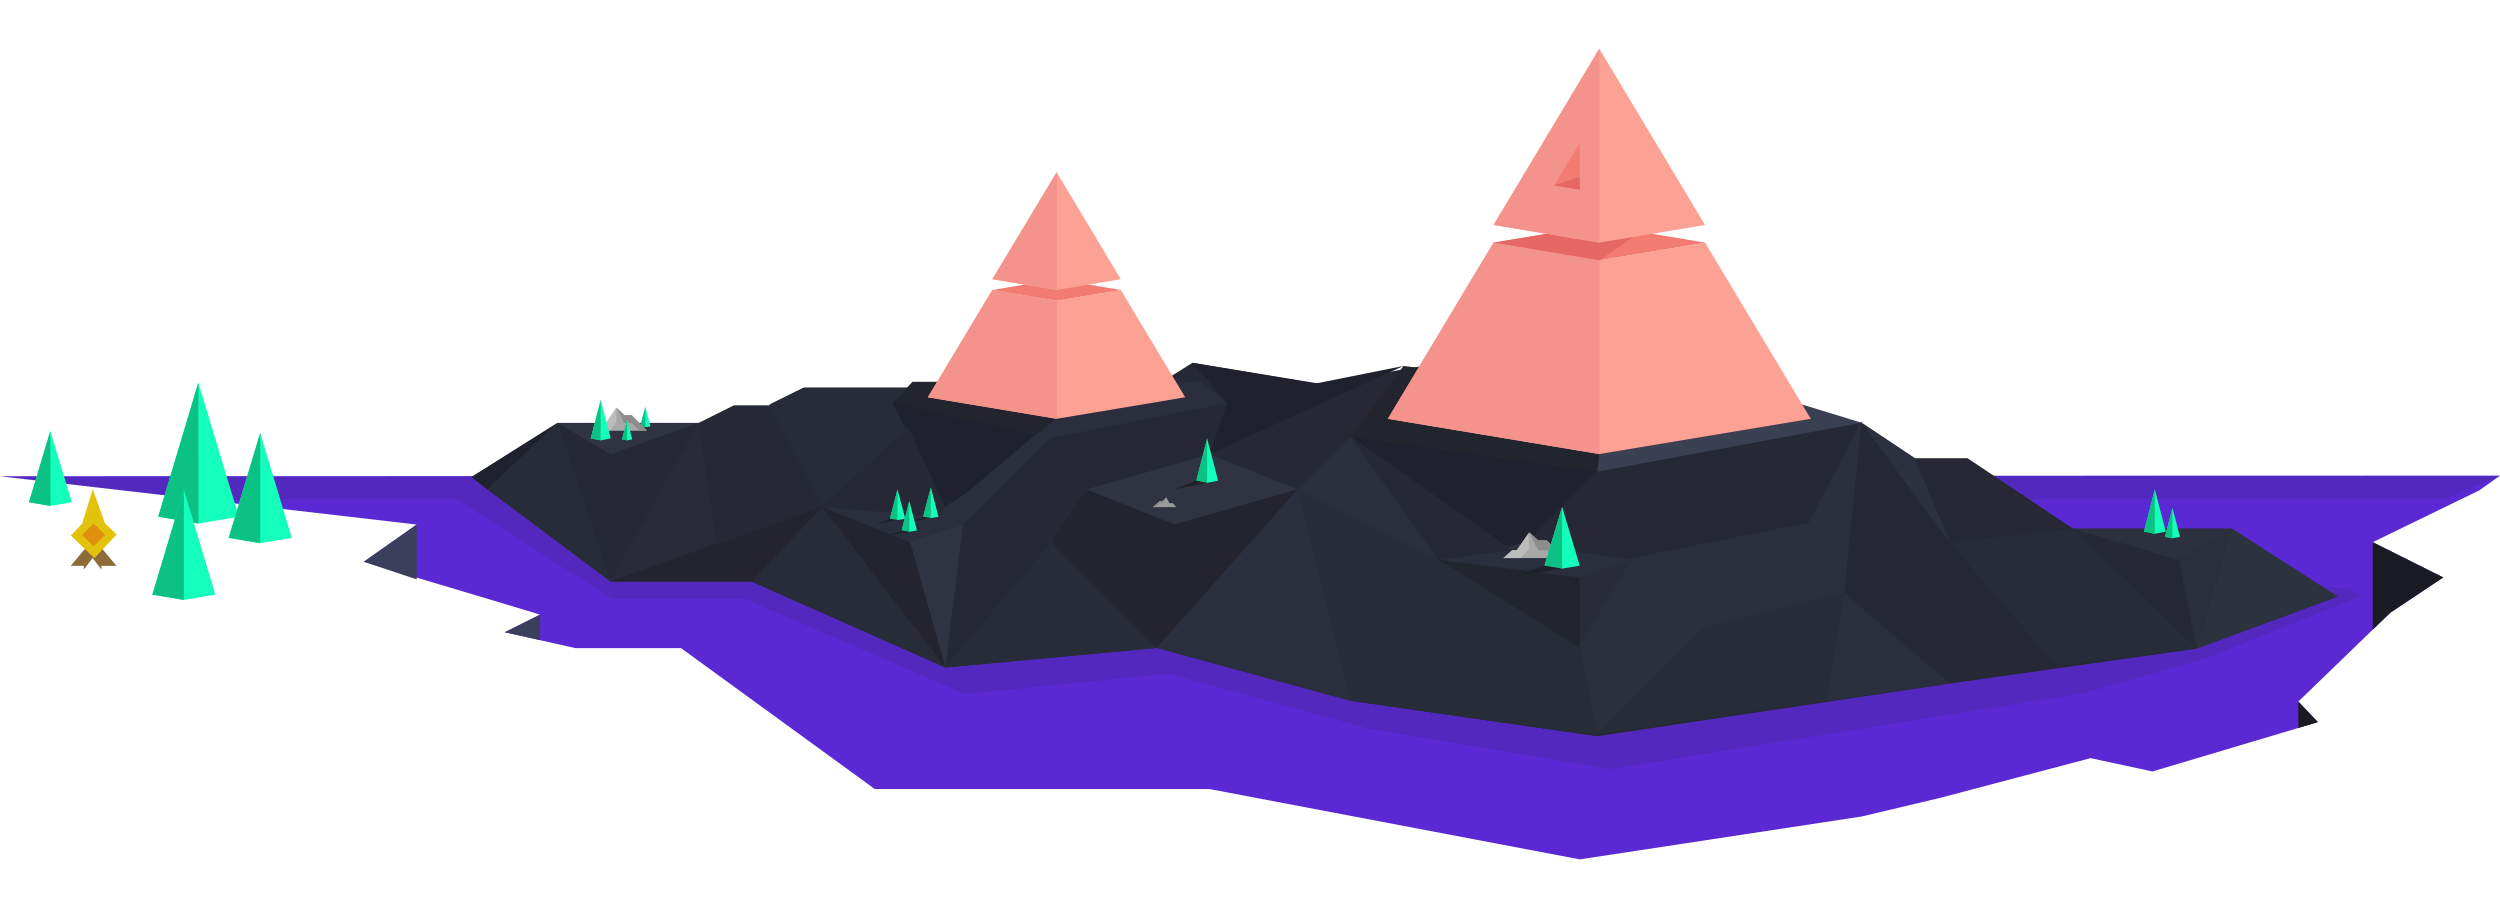 <?xml version="1.0" encoding="utf-8"?>
<!-- Generator: Adobe Illustrator 19.0.0, SVG Export Plug-In . SVG Version: 6.00 Build 0)  -->
<svg version="1.1" xmlns="http://www.w3.org/2000/svg" xmlns:xlink="http://www.w3.org/1999/xlink" x="0px" y="0px"
	 viewBox="0 0 1276.8 468" style="enable-background:new 0 0 1276.8 468;" xml:space="preserve">
<style type="text/css">
	.st0{fill:#5A29D3;}
	.st1{fill:#3B3F5B;}
	.st2{opacity:0.12;fill:#232430;}
	.st3{fill:#262835;}
	.st4{fill:#282B38;}
	.st5{fill:#2D323F;}
	.st6{fill:#2D313F;}
	.st7{fill:#22252D;}
	.st8{fill:#303442;}
	.st9{fill:#2B2E3D;}
	.st10{fill:#292C38;}
	.st11{fill:#252833;}
	.st12{fill:#232430;}
	.st13{fill:#20212E;}
	.st14{fill:#2F3342;}
	.st15{fill:#3A4051;}
	.st16{fill:#FEA195;}
	.st17{fill:#F27B72;}
	.st18{fill:#F4938C;}
	.st19{fill:#E56865;}
	.st20{fill:#15FFBC;}
	.st21{fill:#0CC184;}
	.st22{fill:#9B9B9B;}
	.st23{fill:#8C8C8C;}
	.st24{fill:#A8A8A8;}
	.st25{fill:#BCBCBC;}
	.st26{fill:#1F222B;}
	.st27{fill:#8E6C3A;}
	.st28{fill:#E2C30C;}
	.st29{fill:#E08F0E;}
	.st30{fill:#1A1B23;}
</style>
<g id="Layer_1">
	<polygon id="XMLID_132_" class="st0" points="1266.3,250.4 1211.8,276.9 1247.8,294.9 1220.8,312.9 1173.8,358.3 1183.8,368.8 
		1099.3,394 1067.7,387.2 991.2,407.4 950.8,417 806.8,438.9 617.8,403 446.8,403 347.8,331 293.8,331 257.8,322.9 275.8,313.9 
		269.6,312 185.8,286.9 212.8,267.9 0,243.2 1276.8,242.9 	"/>
	<polygon id="XMLID_129_" class="st1" points="275.8,313.9 275.8,326.9 257.8,322.9 	"/>
	<path id="XMLID_138_" class="st0" d="M941.8,303.9"/>
	<polygon id="XMLID_250_" class="st1" points="212.8,267.9 212.8,295.9 185.8,286.9 	"/>
	<polygon id="XMLID_142_" class="st2" points="1205.8,304.4 1127.8,335.9 1064.8,353.9 821.8,392.9 698.8,372.1 596.8,344.1 
		492.8,354.5 380.8,306 312.8,306 233,254.9 500.6,258.9 1079.8,292.9 1199.8,300.6 	"/>
	<polygon id="XMLID_143_" class="st2" points="500.6,258.9 233,254.9 240.8,243.6 	"/>
	<polygon id="XMLID_141_" class="st2" points="1276.8,243.2 1247.8,255 500.6,255 240.8,244 233,255 104.8,255 0,243.6 	"/>
	<polyline id="XMLID_4_" class="st3" points="708.8,215.9 816.8,233.9 924.8,216 950.8,216 977.8,234 1004.8,234 1058.8,270 
		1139.8,270 1193.8,304.7 1121.8,331.3 995.8,349.1 815.8,376 689.8,357.9 590.8,330.9 482.8,340.9 383.8,297 311.8,297 
		240.8,243.7 284.8,216 356.8,216 374.8,207 392.8,207 410.8,198 455.8,198 482.8,198 545.8,198 590.8,196.7 609,185.3 674.8,196.1 
		725.8,187 	"/>
	<polygon id="XMLID_21_" class="st4" points="1121.8,331.2 1058.8,269.9 995.8,276.9 1049.8,339.9 	"/>
	<polygon id="XMLID_36_" class="st5" points="1121.8,331.2 1139.8,269.9 1193.8,304.6 	"/>
	<polygon id="XMLID_39_" class="st6" points="950.8,215.9 995.8,276.9 977.8,233.9 	"/>
	<polygon id="XMLID_40_" class="st7" points="466,195 455.8,205.9 536.3,223.9 626.8,205.9 612.8,195 	"/>
	<polygon id="XMLID_23_" class="st8" points="554.8,249.9 617.8,231.9 662.8,249.9 599.8,267.9 	"/>
	<polygon id="XMLID_65_" class="st9" points="419.8,259 464.8,276.9 491.8,268 482.8,259 	"/>
	<polygon id="XMLID_67_" class="st7" points="716.8,186.9 689.8,222.9 815.8,240.9 950.8,215.9 924.8,213.9 	"/>
	<polygon id="XMLID_66_" class="st7" points="734.8,285.9 806.8,294.9 833.8,285.9 806.8,330.9 	"/>
	<polygon id="XMLID_68_" class="st9" points="734.8,285.9 770.8,276.9 833.8,285.9 806.8,294.9 	"/>
	<polygon id="XMLID_70_" class="st3" points="815.8,240.9 878.8,249.9 950.8,215.9 	"/>
	<polygon id="XMLID_69_" class="st10" points="806.8,294.9 806.8,330.9 833.8,285.9 	"/>
	<polygon id="XMLID_72_" class="st11" points="806.8,330.9 689.8,357.9 815.8,375.9 	"/>
	<polygon id="XMLID_78_" class="st12" points="554.8,249.9 536.8,276.9 590.8,330.9 599.8,267.9 	"/>
	<polygon id="XMLID_81_" class="st12" points="590.8,330.9 662.8,249.9 599.8,267.9 	"/>
	<polygon id="XMLID_82_" class="st9" points="662.8,249.9 689.8,357.9 590.8,330.9 	"/>
	<polygon id="XMLID_83_" class="st4" points="662.8,249.9 734.8,285.9 806.8,330.9 815.8,375.9 689.8,357.9 	"/>
	<polygon id="XMLID_84_" class="st4" points="536.8,276.9 590.8,330.9 482.8,340.9 	"/>
	<polygon id="XMLID_80_" class="st3" points="617.8,231.9 689.8,222.9 815.8,240.9 779.8,276.9 734.8,285.9 662.8,249.9 	"/>
	<polygon id="XMLID_85_" class="st13" points="689.8,222.9 734.8,285.9 779.8,276.9 815.8,240.9 	"/>
	<polygon id="XMLID_37_" class="st14" points="482.8,340.9 491.8,267.9 464.8,276.9 	"/>
	<polygon id="XMLID_38_" class="st12" points="419.8,258.9 464.8,276.9 482.8,340.9 	"/>
	<polygon id="XMLID_41_" class="st4" points="419.8,258.9 383.8,296.9 482.8,340.9 	"/>
	<polygon id="XMLID_42_" class="st13" points="482.8,258.9 536.3,223.8 455.8,205.8 	"/>
	<polygon id="XMLID_33_" class="st9" points="491.8,267.9 482.8,258.9 536.3,223.8 536.8,276.9 	"/>
	<polygon id="XMLID_47_" class="st9" points="491.8,267.9 482.8,258.9 536.3,223.8 	"/>
	<polygon id="XMLID_48_" class="st3" points="491.8,267.9 536.3,223.8 536.8,276.9 	"/>
	<polygon id="XMLID_46_" class="st3" points="536.3,223.8 554.8,249.9 617.8,231.9 626.8,205.8 	"/>
	<polygon id="XMLID_49_" class="st4" points="482.8,259 419.8,259 392.8,206.9 455.8,205.9 	"/>
	<polygon id="XMLID_51_" class="st13" points="626.8,205.8 617.8,231.9 716.8,186.9 671.8,195.9 609,185.3 	"/>
	<polygon id="XMLID_71_" class="st9" points="662.8,249.9 689.8,222.9 734.8,285.9 	"/>
	<polygon id="XMLID_79_" class="st13" points="284.8,215.9 248.8,249.9 240.8,243.6 	"/>
	<polygon id="XMLID_94_" class="st4" points="311.8,296.9 284.8,215.9 248.8,249.9 	"/>
	<polygon id="XMLID_87_" class="st12" points="419.8,259 311.8,297 383.8,297 	"/>
	<polygon id="XMLID_88_" class="st8" points="284.8,216 356.8,216 311.8,232 	"/>
	<polygon id="XMLID_89_" class="st10" points="311.8,296.9 356.8,215.9 365.8,276.9 	"/>
	<polygon id="XMLID_50_" class="st4" points="392.7,206.7 410.3,198 463.7,198 455.8,205.9 	"/>
	<polygon id="XMLID_90_" class="st3" points="419.8,258.9 463.8,218.2 482.8,258.9 479.3,263.9 	"/>
	<path id="XMLID_91_" class="st3" d="M410.3,197.9"/>
	<polygon id="XMLID_92_" class="st9" points="536.3,223.8 539.8,213.9 605.3,202.9 626.8,205.8 	"/>
	<polygon id="XMLID_116_" class="st3" points="689.8,222.9 734.8,285.9 772.3,280.9 	"/>
	<polygon id="XMLID_130_" class="st9" points="612.8,194.9 572.8,195.9 605.3,202.9 626.8,205.8 	"/>
	<polygon id="XMLID_133_" class="st15" points="815.8,240.9 816.8,231.9 924.8,213.9 914.8,204.9 950.8,215.9 	"/>
	<polygon id="XMLID_134_" class="st9" points="950.8,214.9 923.8,266.9 833.8,284.9 806.8,329.9 815.8,374.9 869.8,320.9 
		941.8,302.9 	"/>
	<polygon id="XMLID_131_" class="st9" points="941.8,302.9 932.8,357.9 995.8,349 	"/>
	<polygon id="XMLID_22_" class="st4" points="869.8,320.9 941.8,302.9 932.8,357.9 815.8,374.9 	"/>
	<polyline id="XMLID_195_" class="st9" points="527.8,222.9 536.3,223.8 479.3,263.9 527.8,222.9 536.3,223.8 539.8,213.9 
		527.8,222.9 	"/>
	<polygon id="XMLID_28_" class="st16" points="924.8,213.9 816.8,231.9 708.8,213.9 762.8,123.9 816.8,132.9 870.8,123.9 	"/>
	<polygon id="XMLID_26_" class="st17" points="762.8,123.9 816.8,114.9 870.8,123.9 816.8,132.9 	"/>
	<polygon id="XMLID_20_" class="st18" points="816.8,132.9 816.8,231.9 708.8,213.9 762.8,123.9 	"/>
	<polygon id="XMLID_93_" class="st19" points="762.8,123.9 816.8,115 842.8,115 816.8,133 	"/>
	<polygon id="XMLID_17_" class="st16" points="816.8,24.9 762.8,114.9 816.8,123.9 870.8,114.9 	"/>
	<polygon id="XMLID_16_" class="st18" points="816.8,24.9 816.8,123.9 762.8,114.9 	"/>
	<polygon id="XMLID_15_" class="st16" points="605.3,202.9 539.6,213.9 473.8,202.9 506.7,148.1 539.6,153.6 572.4,148.1 	"/>
	<polygon id="XMLID_14_" class="st17" points="506.7,148.1 539.6,142.6 572.4,148.1 539.6,153.6 	"/>
	<polygon id="XMLID_13_" class="st18" points="539.8,153.6 539.8,213.9 474,202.9 506.9,148.1 	"/>
	<polygon id="XMLID_12_" class="st16" points="539.6,87.9 506.7,142.6 539.6,148.1 572.4,142.6 	"/>
	<polygon id="XMLID_11_" class="st18" points="539.8,87.9 539.8,148.1 507,142.6 	"/>
	<polygon id="XMLID_64_" class="st17" points="806.8,72.9 806.8,96.9 793.7,94.7 	"/>
	<polygon id="XMLID_117_" class="st19" points="793.7,94.7 806.8,90.3 806.8,96.9 	"/>
	<polygon id="XMLID_178_" class="st20" points="327,217.7 329.6,218.2 332.2,217.7 329.6,207.7 	"/>
	<polygon id="XMLID_177_" class="st21" points="329.6,207.7 329.6,218.2 327,217.7 	"/>
	<polygon id="XMLID_35_" class="st22" points="588.8,259 592.2,256 593.9,256 595.6,254 597.3,257 599,257 600.7,259 	"/>
	<polygon id="XMLID_34_" class="st23" points="595.6,254 593.9,257 592.2,257 590.5,259 588.8,259 592.2,256 593.9,256 	"/>
	<polygon id="XMLID_45_" class="st24" points="798.8,285 790,276 785.5,276 781.1,271.9 776.7,281 772.3,281 767.8,285 	"/>
	<polygon id="XMLID_44_" class="st23" points="781.1,271.9 785.5,281 790,281 794.4,285 798.8,285 790,276 785.5,276 	"/>
	<polygon id="XMLID_43_" class="st25" points="776.7,281 772.3,285 767.8,285 772.3,281 	"/>
	<polyline id="XMLID_7_" class="st25" points="780.8,272 780.8,280.4 776.7,285 771.8,285 	"/>
	<polygon id="XMLID_110_" class="st24" points="330.4,220 322.6,212 318.8,212 314.9,208.2 311,216 307.1,216 303.2,220 	"/>
	<polygon id="XMLID_108_" class="st23" points="314.9,208.2 318.8,216 322.6,216 326.5,220 330.4,220 322.6,212 318.8,212 	"/>
	<polyline id="XMLID_101_" class="st25" points="314.8,208 314.8,215.7 311.1,220 306.8,220 	"/>
	<polygon id="XMLID_54_" class="st6" points="1058.8,270 1112.8,286 1139.8,270 	"/>
	<polygon id="XMLID_123_" class="st20" points="788.8,288.9 797.8,290.4 806.8,288.9 797.8,258.9 	"/>
	<polygon id="XMLID_122_" class="st21" points="797.8,258.9 797.8,290.4 788.8,288.9 	"/>
	<polygon id="XMLID_120_" class="st26" points="788.8,288.9 770.8,294.9 797.8,290.4 	"/>
	<polygon id="XMLID_119_" class="st20" points="611,245.5 616.5,246.6 622.1,245.5 616.5,223.9 	"/>
	<polygon id="XMLID_115_" class="st21" points="616.5,223.9 616.5,246.6 611,245.5 	"/>
	<polygon id="XMLID_114_" class="st26" points="611,245.5 599.8,249.9 616.5,246.6 	"/>
	<polygon id="XMLID_113_" class="st20" points="454.5,264.9 458.4,265.6 462.3,264.9 458.4,249.9 	"/>
	<polygon id="XMLID_112_" class="st20" points="471.5,263.9 475.4,264.6 479.3,263.9 475.4,248.9 	"/>
	<polygon id="XMLID_111_" class="st21" points="475.4,248.9 475.4,264.6 471.5,263.9 	"/>
	<polygon id="XMLID_109_" class="st26" points="471.5,263.9 463.8,266.9 475.4,264.6 	"/>
	<polygon id="XMLID_107_" class="st21" points="458.4,249.9 458.4,265.6 454.5,264.9 	"/>
	<polygon id="XMLID_106_" class="st26" points="454.5,264.9 446.8,267.9 458.4,265.6 	"/>
	<polygon id="XMLID_105_" class="st20" points="460.5,270.9 464.4,271.6 468.3,270.9 464.4,255.9 	"/>
	<polygon id="XMLID_104_" class="st21" points="464.4,255.9 464.4,271.6 460.5,270.9 	"/>
	<polygon id="XMLID_103_" class="st26" points="460.5,270.9 452.8,273.9 464.4,271.6 	"/>
	<polygon id="XMLID_102_" class="st20" points="301.7,223.9 306.8,224.9 311.9,223.9 306.8,204.2 	"/>
	<polygon id="XMLID_100_" class="st21" points="306.8,204.2 306.8,224.9 301.7,223.9 	"/>
	<polygon id="XMLID_99_" class="st20" points="317.7,224.4 320.3,224.9 322.9,224.4 320.3,214.3 	"/>
	<polygon id="XMLID_98_" class="st21" points="320.3,214.3 320.3,224.9 317.7,224.4 	"/>
	<polygon id="XMLID_97_" class="st9" points="1112.8,285.9 1121.8,331.2 1139.8,269.9 	"/>
	<polygon id="XMLID_96_" class="st20" points="1095,271.5 1100.5,272.6 1106.1,271.5 1100.5,249.9 	"/>
	<polygon id="XMLID_95_" class="st21" points="1100.5,249.9 1100.5,272.6 1095,271.5 	"/>
	<polygon id="XMLID_86_" class="st20" points="1105.7,274.2 1109.5,274.9 1113.4,274.2 1109.5,259.4 	"/>
	<polygon id="XMLID_55_" class="st21" points="1109.5,259.4 1109.5,274.9 1105.7,274.2 	"/>
	<polygon id="XMLID_53_" class="st20" points="80.8,263.9 101.4,267.4 122,263.9 101.3,195.4 	"/>
	<polygon id="XMLID_52_" class="st21" points="101.3,195.4 101.4,267.4 80.8,263.9 	"/>
	<polygon id="XMLID_32_" class="st20" points="116.8,274.7 132.9,277.4 149,274.7 132.9,221.1 	"/>
	<polygon id="XMLID_31_" class="st21" points="132.9,221.1 132.9,277.4 116.8,274.7 	"/>
	<polygon id="XMLID_30_" class="st20" points="77.8,303.7 93.9,306.4 110,303.7 93.9,250.1 	"/>
	<polygon id="XMLID_29_" class="st21" points="93.9,250.1 93.9,306.4 77.8,303.7 	"/>
	<polygon id="XMLID_27_" class="st20" points="14.8,256.5 25.8,258.4 36.7,256.5 25.7,220.1 	"/>
	<polygon id="XMLID_18_" class="st21" points="25.7,220.1 25.8,258.4 14.8,256.5 	"/>
	<polygon id="XMLID_10_" class="st27" points="36.1,289 42.8,289 42.8,290.9 51.8,279.1 51.8,275 47.8,275 	"/>
	<polygon id="XMLID_9_" class="st27" points="59.5,289 51.8,289 51.8,290.9 42.8,279.1 42.8,275 47.8,275 	"/>
	<polygon id="XMLID_8_" class="st28" points="42.2,279.3 36.2,273.5 41.9,267.5 47.4,249.8 53.6,267.3 59.6,273 48.2,285 	"/>
	
		<rect id="XMLID_5_" x="43.6" y="269.1" transform="matrix(0.707 0.707 -0.707 0.707 207.229 46.258)" class="st29" width="8.3" height="8.3"/>
	<polygon id="XMLID_62_" class="st30" points="1211.8,276.9 1247.8,294.9 1220.8,312.9 1211.8,321.6 	"/>
</g>
<g id="Layer_2">
	<polygon id="XMLID_73_" class="st30" points="1173.8,358.3 1183.8,368.8 1173.8,371.8 	"/>
</g>
</svg>
